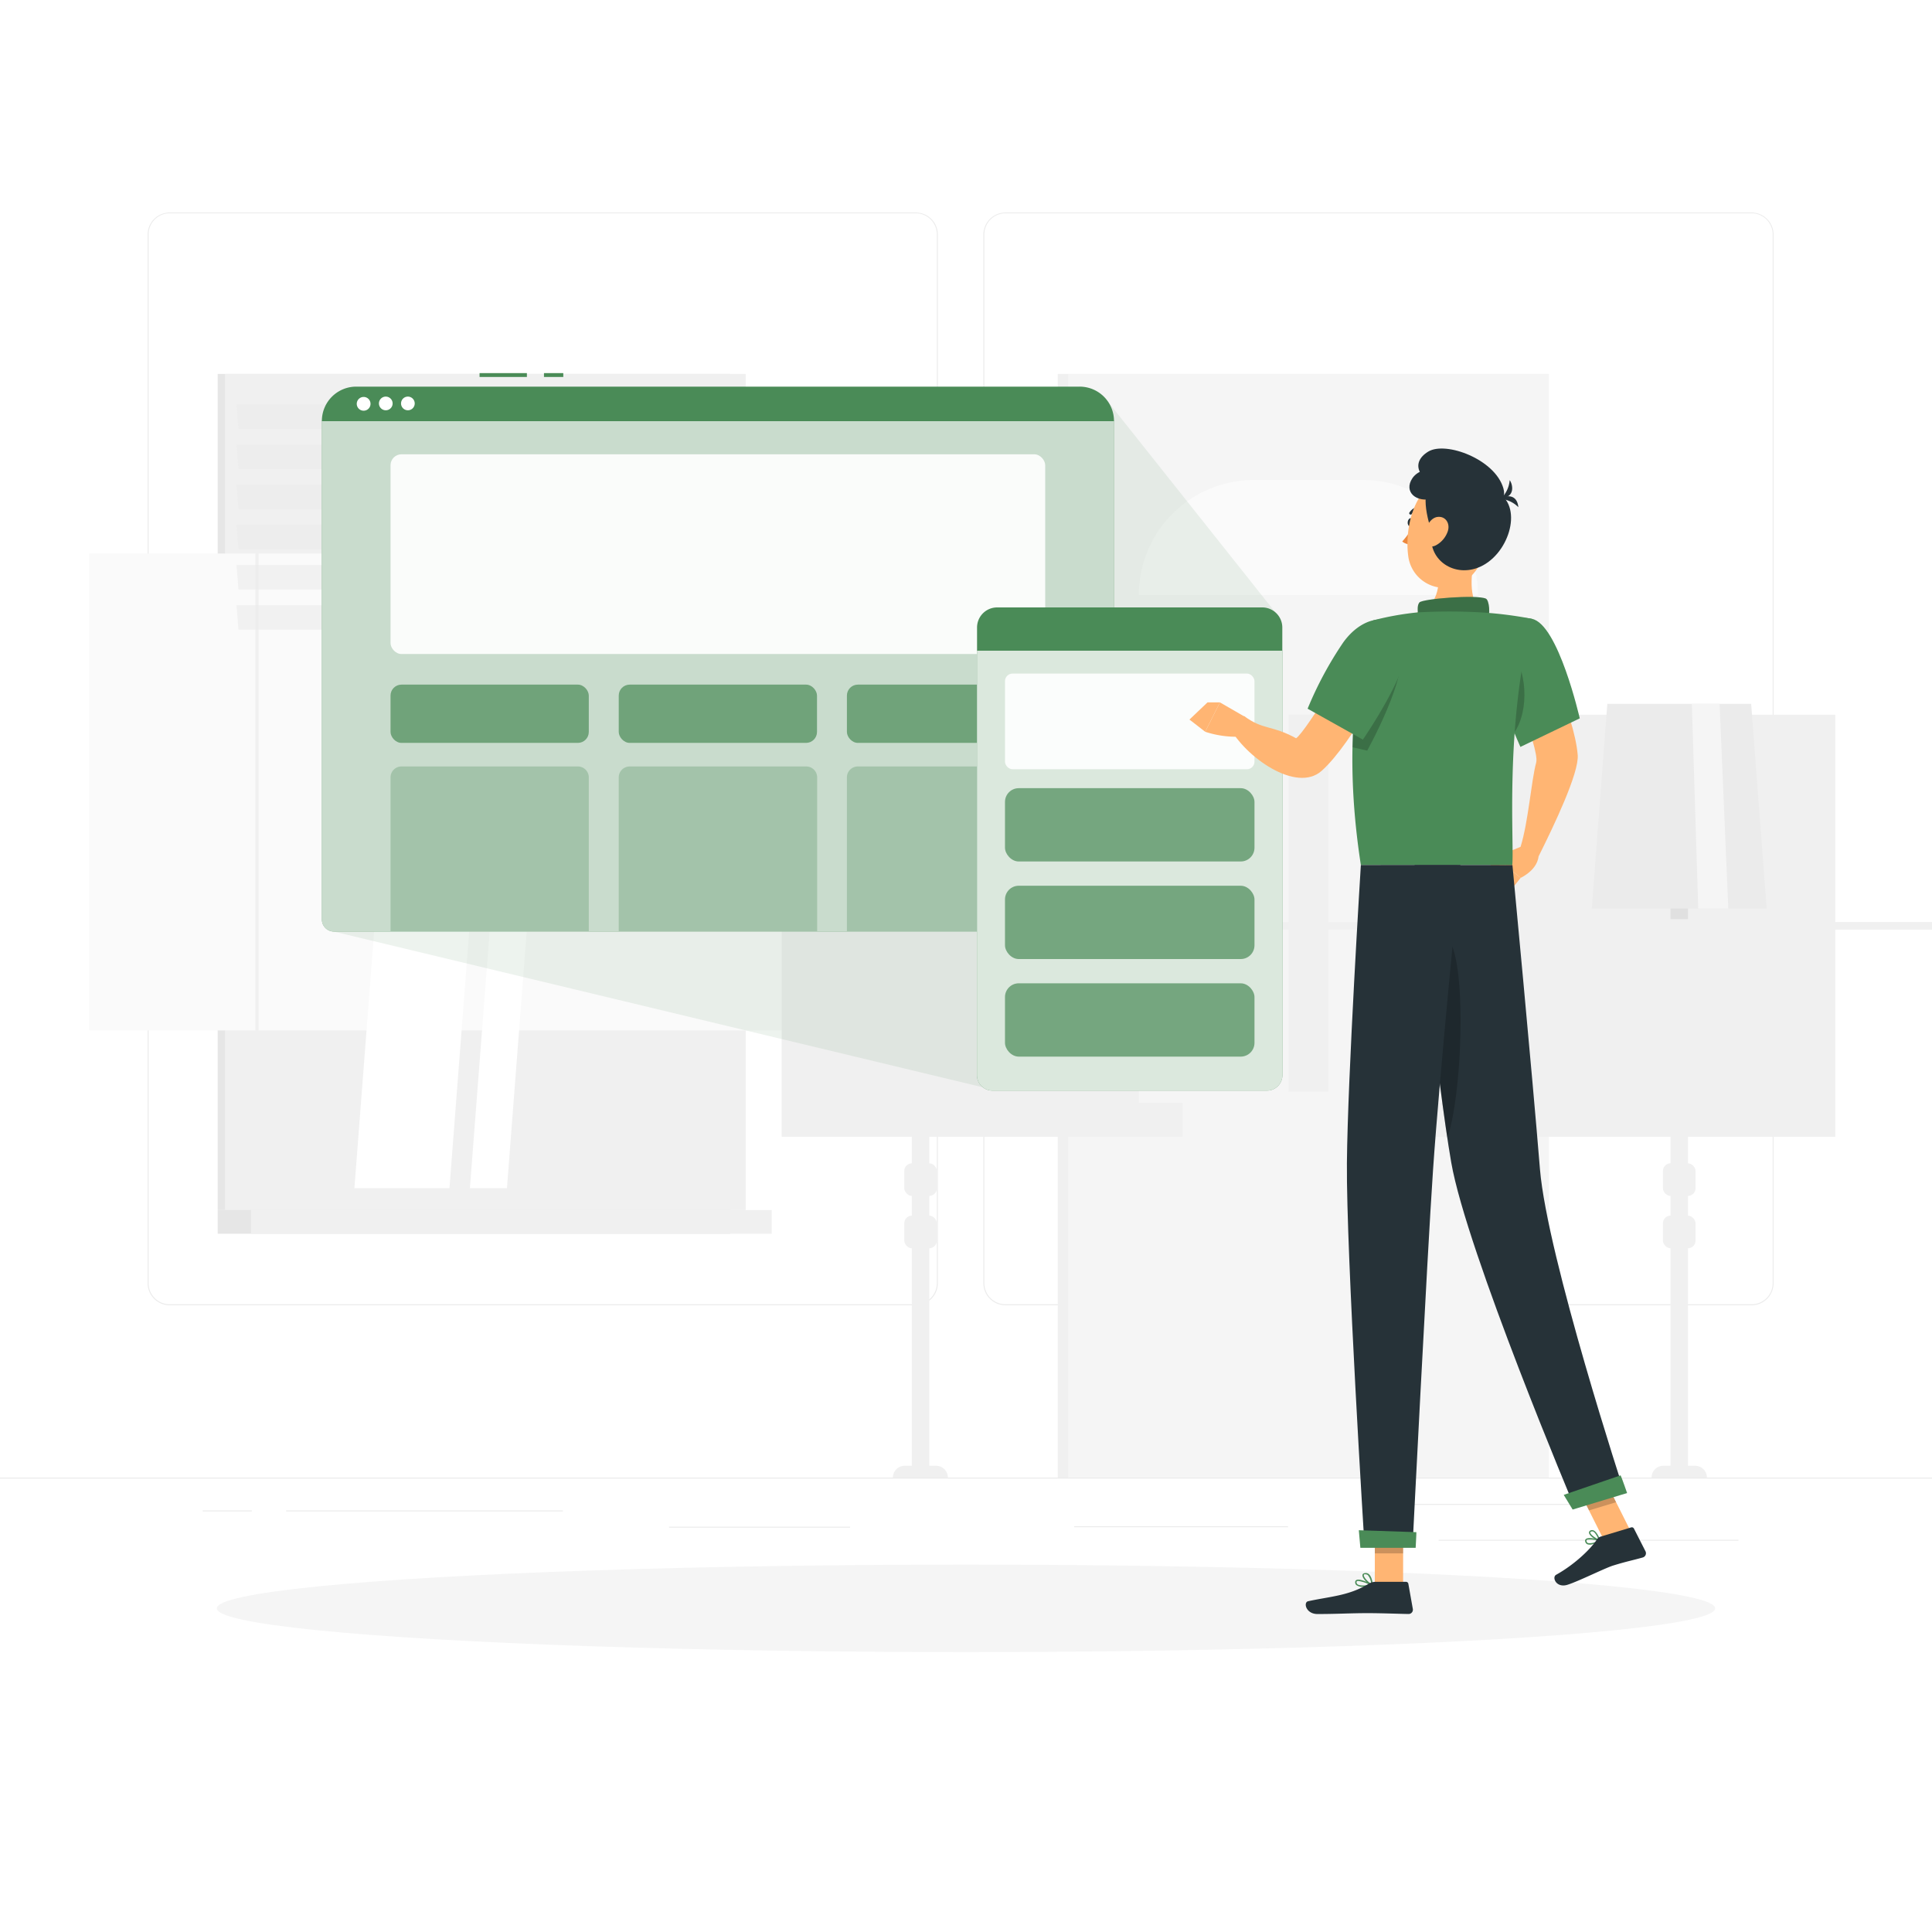 <svg class="animated" id="freepik_stories-responsive" xmlns="http://www.w3.org/2000/svg" viewBox="0 0 500 500" version="1.1" xmlns:xlink="http://www.w3.org/1999/xlink" xmlns:svgjs="http://svgjs.com/svgjs"><style>svg#freepik_stories-responsive:not(.animated) .animable {opacity: 0;}svg#freepik_stories-responsive.animated #freepik--Responsive--inject-2 {animation: 1.5s Infinite  linear floating;animation-delay: 0s;}            @keyframes floating {                0% {                    opacity: 1;                    transform: translateY(0px);                }                50% {                    transform: translateY(-10px);                }                100% {                    opacity: 1;                    transform: translateY(0px);                }            }        </style><g id="freepik--background-complete--inject-2" class="animable" style="transform-origin: 250px 226.87px;"><rect y="382.4" width="500" height="0.25" style="fill: rgb(235, 235, 235); transform-origin: 250px 382.525px;" id="elo1yrswbf1xp" class="animable"></rect><rect x="372.33" y="398.49" width="77.57" height="0.25" style="fill: rgb(235, 235, 235); transform-origin: 411.115px 398.615px;" id="el9okpmziuzlp" class="animable"></rect><rect x="278" y="394.99" width="55.33" height="0.25" style="fill: rgb(235, 235, 235); transform-origin: 305.665px 395.115px;" id="el4z2sx880xks" class="animable"></rect><rect x="356.76" y="389.21" width="59.02" height="0.25" style="fill: rgb(235, 235, 235); transform-origin: 386.27px 389.335px;" id="elkibaemnurv" class="animable"></rect><rect x="52.46" y="390.89" width="12.69" height="0.25" style="fill: rgb(235, 235, 235); transform-origin: 58.805px 391.015px;" id="elz3t0edy0qve" class="animable"></rect><rect x="74.06" y="390.89" width="71.61" height="0.25" style="fill: rgb(235, 235, 235); transform-origin: 109.865px 391.015px;" id="elsmjb3bkjja" class="animable"></rect><rect x="173.16" y="395.11" width="46.84" height="0.25" style="fill: rgb(235, 235, 235); transform-origin: 196.58px 395.235px;" id="ela6bejuhc6nn" class="animable"></rect><path d="M237,337.8H43.91a5.71,5.71,0,0,1-5.7-5.71V60.66A5.71,5.71,0,0,1,43.91,55H237a5.71,5.71,0,0,1,5.71,5.71V332.09A5.71,5.71,0,0,1,237,337.8ZM43.91,55.2a5.46,5.46,0,0,0-5.45,5.46V332.09a5.46,5.46,0,0,0,5.45,5.46H237a5.47,5.47,0,0,0,5.46-5.46V60.66A5.47,5.47,0,0,0,237,55.2Z" style="fill: rgb(235, 235, 235); transform-origin: 140.46px 196.4px;" id="elsxawd2ld4sq" class="animable"></path><path d="M453.31,337.8H260.21a5.72,5.72,0,0,1-5.71-5.71V60.66A5.72,5.72,0,0,1,260.21,55h193.1A5.71,5.71,0,0,1,459,60.66V332.09A5.71,5.71,0,0,1,453.31,337.8ZM260.21,55.2a5.47,5.47,0,0,0-5.46,5.46V332.09a5.47,5.47,0,0,0,5.46,5.46h193.1a5.47,5.47,0,0,0,5.46-5.46V60.66a5.47,5.47,0,0,0-5.46-5.46Z" style="fill: rgb(235, 235, 235); transform-origin: 356.75px 196.4px;" id="elizrla6xftdh" class="animable"></path><rect x="56.34" y="96.78" width="132.59" height="216.38" style="fill: rgb(230, 230, 230); transform-origin: 122.635px 204.97px;" id="elorurufg2rwq" class="animable"></rect><rect x="58.23" y="96.78" width="134.75" height="216.38" style="fill: rgb(240, 240, 240); transform-origin: 125.605px 204.97px;" id="elyq7d0e0a6w9" class="animable"></rect><rect x="56.34" y="313.16" width="132.59" height="6.13" style="fill: rgb(230, 230, 230); transform-origin: 122.635px 316.225px;" id="elua3lxzpfbx" class="animable"></rect><rect x="64.97" y="313.16" width="134.75" height="6.13" style="fill: rgb(240, 240, 240); transform-origin: 132.345px 316.225px;" id="el3t348933gpf" class="animable"></rect><g id="ellok88j76uc"><rect x="23.08" y="143.26" width="205.05" height="123.42" style="fill: rgb(250, 250, 250); transform-origin: 125.605px 204.97px; transform: rotate(90deg);" class="animable"></rect></g><polygon points="91.72 307.49 107.49 102.44 132.09 102.44 116.32 307.49 91.72 307.49" style="fill: rgb(255, 255, 255); transform-origin: 111.905px 204.965px;" id="el3wr4gptqfrj" class="animable"></polygon><path d="M66.52,301.85a.4.4,0,0,1-.41-.4V106.13a.41.41,0,1,1,.81,0V301.45A.4.4,0,0,1,66.52,301.85Z" style="fill: rgb(240, 240, 240); transform-origin: 66.515px 203.753px;" id="el2s8i15qqt3n" class="animable"></path><polygon points="121.61 307.49 137.37 102.44 146.96 102.44 131.2 307.49 121.61 307.49" style="fill: rgb(255, 255, 255); transform-origin: 134.285px 204.965px;" id="elim9pnu2grc" class="animable"></polygon><g id="elzpner5z60ve"><rect x="84.43" y="204.61" width="205.05" height="0.72" style="fill: rgb(230, 230, 230); transform-origin: 186.955px 204.97px; transform: rotate(90deg);" class="animable"></rect></g><g id="eljm40bzbgy7"><polygon points="194.32 110.98 61.73 110.98 61.2 104.64 193.8 104.64 194.32 110.98" style="fill: rgb(235, 235, 235); opacity: 0.6; transform-origin: 127.76px 107.81px;" class="animable"></polygon></g><g id="el7ji3ikd3hvb"><polygon points="194.32 121.38 61.73 121.38 61.2 115.04 193.8 115.04 194.32 121.38" style="fill: rgb(235, 235, 235); opacity: 0.6; transform-origin: 127.76px 118.21px;" class="animable"></polygon></g><g id="elydz2fu70u5k"><polygon points="194.32 131.77 61.73 131.77 61.2 125.43 193.8 125.43 194.32 131.77" style="fill: rgb(235, 235, 235); opacity: 0.6; transform-origin: 127.76px 128.6px;" class="animable"></polygon></g><g id="elrfwngbguq5"><polygon points="194.32 142.17 61.73 142.17 61.2 135.83 193.8 135.83 194.32 142.17" style="fill: rgb(235, 235, 235); opacity: 0.6; transform-origin: 127.76px 139px;" class="animable"></polygon></g><g id="elff2zun7j8l8"><polygon points="194.32 152.56 61.73 152.56 61.2 146.22 193.8 146.22 194.32 152.56" style="fill: rgb(235, 235, 235); opacity: 0.6; transform-origin: 127.76px 149.39px;" class="animable"></polygon></g><g id="elub0v2pjt9wb"><polygon points="194.32 162.96 61.73 162.96 61.2 156.62 193.8 156.62 194.32 162.96" style="fill: rgb(235, 235, 235); opacity: 0.6; transform-origin: 127.76px 159.79px;" class="animable"></polygon></g><rect x="273.75" y="96.78" width="127.06" height="285.62" style="fill: rgb(240, 240, 240); transform-origin: 337.28px 239.59px;" id="elsb198q7awhl" class="animable"></rect><rect x="276.44" y="96.78" width="124.38" height="285.62" style="fill: rgb(245, 245, 245); transform-origin: 338.63px 239.59px;" id="elw4uxt5id2fq" class="animable"></rect><g id="elllxcghdxk4"><rect x="202.3" y="184.98" width="272.66" height="109.22" style="fill: rgb(240, 240, 240); transform-origin: 338.63px 239.59px; transform: rotate(90deg);" class="animable"></rect></g><path d="M294.75,154h0a29.78,29.78,0,0,1,29.78-29.78h28.2A29.77,29.77,0,0,1,382.5,154H294.75Z" style="fill: rgb(250, 250, 250); transform-origin: 338.625px 139.11px;" id="el6jc72e656jf" class="animable"></path><g id="el20xqk50su17"><rect x="306.06" y="282.52" width="65.14" height="87.75" style="fill: rgb(245, 245, 245); transform-origin: 338.63px 326.395px; transform: rotate(90deg);" class="animable"></rect></g><g id="elu4zaqm0z82"><rect x="294.75" y="172.33" width="38.71" height="113.09" style="fill: rgb(245, 245, 245); transform-origin: 314.105px 228.875px; transform: rotate(180deg);" class="animable"></rect></g><g id="el39nbbwh6vv9"><rect x="343.8" y="172.33" width="38.71" height="113.09" style="fill: rgb(245, 245, 245); transform-origin: 363.155px 228.875px; transform: rotate(180deg);" class="animable"></rect></g><path d="M368.46,228.37h15.86a2.46,2.46,0,0,0,2.46-2.46h0a2.47,2.47,0,0,0-2.46-2.46H368.46a2.46,2.46,0,0,0-2.45,2.46h0A2.46,2.46,0,0,0,368.46,228.37Z" style="fill: rgb(224, 224, 224); transform-origin: 376.395px 225.91px;" id="el3pjvl66n7lj" class="animable"></path><g id="elas0ff3qh14j"><rect x="255.92" y="238.61" width="272.66" height="1.97" style="fill: rgb(240, 240, 240); transform-origin: 392.25px 239.595px; transform: rotate(90deg);" class="animable"></rect></g><polygon points="457.21 235.1 411.96 235.1 415.97 182.15 453.2 182.15 457.21 235.1" style="fill: rgb(235, 235, 235); transform-origin: 434.585px 208.625px;" id="ele2c3yrut8ja" class="animable"></polygon><polygon points="447.28 235.1 439.5 235.1 437.85 182.15 445.03 182.15 447.28 235.1" style="fill: rgb(245, 245, 245); transform-origin: 442.565px 208.625px;" id="elfgkw81qcjkr" class="animable"></polygon><rect x="432.32" y="235.1" width="4.53" height="147.3" style="fill: rgb(240, 240, 240); transform-origin: 434.585px 308.75px;" id="elhe6jzwnyy5t" class="animable"></rect><rect x="430.36" y="301.06" width="8.45" height="8.45" rx="2" style="fill: rgb(240, 240, 240); transform-origin: 434.585px 305.285px;" id="elpgufi8bxqx" class="animable"></rect><rect x="430.36" y="314.6" width="8.45" height="8.45" rx="2" style="fill: rgb(240, 240, 240); transform-origin: 434.585px 318.825px;" id="elioydc298pf" class="animable"></rect><path d="M441.75,382.4H427.42a3.06,3.06,0,0,1,3.05-3.06h8.22a3.06,3.06,0,0,1,3.06,3.06Z" style="fill: rgb(240, 240, 240); transform-origin: 434.585px 380.87px;" id="el02m29a99brql" class="animable"></path><rect x="432.32" y="235.1" width="4.53" height="2.77" style="fill: rgb(224, 224, 224); transform-origin: 434.585px 236.485px;" id="el4mv71inwggk" class="animable"></rect><polygon points="260.87 235.1 215.62 235.1 219.63 182.15 256.86 182.15 260.87 235.1" style="fill: rgb(235, 235, 235); transform-origin: 238.245px 208.625px;" id="elytl7kpyt1" class="animable"></polygon><polygon points="250.94 235.1 243.16 235.1 241.51 182.15 248.69 182.15 250.94 235.1" style="fill: rgb(245, 245, 245); transform-origin: 246.225px 208.625px;" id="elyshl0trjuu" class="animable"></polygon><rect x="235.98" y="235.1" width="4.53" height="147.3" style="fill: rgb(240, 240, 240); transform-origin: 238.245px 308.75px;" id="elpa0r55xuc8r" class="animable"></rect><rect x="234.02" y="301.06" width="8.45" height="8.45" rx="2" style="fill: rgb(240, 240, 240); transform-origin: 238.245px 305.285px;" id="elqa56syhvd5c" class="animable"></rect><rect x="234.02" y="314.6" width="8.45" height="8.45" rx="2" style="fill: rgb(240, 240, 240); transform-origin: 238.245px 318.825px;" id="elonnb89nmfcb" class="animable"></rect><path d="M245.41,382.4H231.08a3.06,3.06,0,0,1,3-3.06h8.23a3.06,3.06,0,0,1,3,3.06Z" style="fill: rgb(240, 240, 240); transform-origin: 238.245px 380.87px;" id="el48qn9uqogtf" class="animable"></path><rect x="235.98" y="235.1" width="4.53" height="2.77" style="fill: rgb(224, 224, 224); transform-origin: 238.245px 236.485px;" id="eljlmhodkb5jk" class="animable"></rect></g><g id="freepik--Shadow--inject-2" class="animable" style="transform-origin: 250px 416.24px;"><ellipse id="freepik--path--inject-2" cx="250" cy="416.24" rx="193.89" ry="11.32" style="fill: rgb(245, 245, 245); transform-origin: 250px 416.24px;" class="animable"></ellipse></g><g id="freepik--Responsive--inject-2" class="animable" style="transform-origin: 207.595px 189.405px;"><g id="elzh2lexakb7"><polygon points="286.61 103.8 284.73 161.54 330 158.41 286.61 103.8" style="fill: rgb(74, 139, 87); opacity: 0.1; transform-origin: 307.365px 132.67px;" class="animable"></polygon></g><g id="elle85ukcfgsc"><polygon points="254.5 281.43 255.67 238.72 86.09 241.02 254.5 281.43" style="fill: rgb(74, 139, 87); opacity: 0.1; transform-origin: 170.88px 260.075px;" class="animable"></polygon></g><path d="M83.3,108.95h205a0,0,0,0,1,0,0v129a3.14,3.14,0,0,1-3.14,3.14H86.44a3.14,3.14,0,0,1-3.14-3.14v-129a0,0,0,0,1,0,0Z" style="fill: rgb(74, 139, 87); transform-origin: 185.8px 175.02px;" id="el9dl3w182agq" class="animable"></path><g id="el5jbjy90g834"><path d="M83.3,108.95h205a0,0,0,0,1,0,0v129a3.14,3.14,0,0,1-3.14,3.14H86.44a3.14,3.14,0,0,1-3.14-3.14v-129a0,0,0,0,1,0,0Z" style="fill: rgb(255, 255, 255); opacity: 0.7; transform-origin: 185.8px 175.02px;" class="animable"></path></g><g id="eltchuunzrpsm"><rect x="101.07" y="117.57" width="169.43" height="51.69" rx="2.83" style="fill: rgb(255, 255, 255); opacity: 0.9; transform-origin: 185.785px 143.415px;" class="animable"></rect></g><g id="el3f3yqo6veun"><rect x="101.07" y="177.18" width="51.31" height="15.08" rx="2.83" style="fill: rgb(74, 139, 87); opacity: 0.7; transform-origin: 126.725px 184.72px;" class="animable"></rect></g><g id="elnt19tapb6de"><rect x="160.13" y="177.18" width="51.31" height="15.08" rx="2.83" style="fill: rgb(74, 139, 87); opacity: 0.7; transform-origin: 185.785px 184.72px;" class="animable"></rect></g><g id="elhstnb3zyxyu"><rect x="219.18" y="177.18" width="51.31" height="15.08" rx="2.83" style="fill: rgb(74, 139, 87); opacity: 0.7; transform-origin: 244.835px 184.72px;" class="animable"></rect></g><g id="ela3z5qx0dx7l"><path d="M103.9,198.36h45.65a2.83,2.83,0,0,1,2.83,2.83V241a0,0,0,0,1,0,0H101.07a0,0,0,0,1,0,0V201.19A2.83,2.83,0,0,1,103.9,198.36Z" style="fill: rgb(74, 139, 87); opacity: 0.3; transform-origin: 126.725px 219.68px;" class="animable"></path></g><g id="elxaup5wo6c1o"><path d="M163,198.36h45.65a2.83,2.83,0,0,1,2.83,2.83V241a0,0,0,0,1,0,0H160.13a0,0,0,0,1,0,0V201.19A2.83,2.83,0,0,1,163,198.36Z" style="fill: rgb(74, 139, 87); opacity: 0.3; transform-origin: 185.805px 219.68px;" class="animable"></path></g><g id="eluosasa2axw"><path d="M222,198.36h45.65a2.83,2.83,0,0,1,2.83,2.83V241a0,0,0,0,1,0,0H219.18a0,0,0,0,1,0,0V201.19A2.83,2.83,0,0,1,222,198.36Z" style="fill: rgb(74, 139, 87); opacity: 0.3; transform-origin: 244.83px 219.68px;" class="animable"></path></g><rect x="140.78" y="96.56" width="5" height="1" style="fill: rgb(74, 139, 87); transform-origin: 143.28px 97.06px;" id="elxyf3780m9fn" class="animable"></rect><rect x="124.11" y="96.56" width="12.25" height="1" style="fill: rgb(74, 139, 87); transform-origin: 130.235px 97.06px;" id="el828e9856y8i" class="animable"></rect><path d="M279.38,100.06H92.19A8.89,8.89,0,0,0,83.3,109h205A8.89,8.89,0,0,0,279.38,100.06Z" style="fill: rgb(74, 139, 87); transform-origin: 185.8px 104.53px;" id="elw0ccuhq8znh" class="animable"></path><path d="M95.89,104.5a1.78,1.78,0,1,1-1.77-1.77A1.78,1.78,0,0,1,95.89,104.5Z" style="fill: rgb(255, 255, 255); transform-origin: 94.11px 104.51px;" id="eld569yi4hdsu" class="animable"></path><path d="M101.61,104.41a1.77,1.77,0,1,1-1.77-1.77A1.78,1.78,0,0,1,101.61,104.41Z" style="fill: rgb(255, 255, 255); transform-origin: 99.84px 104.41px;" id="eltpbw5mn0b8" class="animable"></path><path d="M107.33,104.41a1.77,1.77,0,1,1-1.77-1.77A1.78,1.78,0,0,1,107.33,104.41Z" style="fill: rgb(255, 255, 255); transform-origin: 105.56px 104.41px;" id="elsp87r12q2ul" class="animable"></path><path d="M252.89,168.38h79a0,0,0,0,1,0,0V278.25a4,4,0,0,1-4,4H256.84a4,4,0,0,1-4-4V168.38A0,0,0,0,1,252.89,168.38Z" style="fill: rgb(74, 139, 87); transform-origin: 292.365px 225.315px;" id="els0eyec5ocdl" class="animable"></path><g id="el9dxk80xiw2t"><path d="M252.89,168.38h79a0,0,0,0,1,0,0V278.25a4,4,0,0,1-4,4H256.84a4,4,0,0,1-4-4V168.38A0,0,0,0,1,252.89,168.38Z" style="fill: rgb(255, 255, 255); opacity: 0.8; transform-origin: 292.365px 225.315px;" class="animable"></path></g><g id="eld4k4q0bhvjl"><rect x="260.09" y="174.32" width="64.57" height="24.76" rx="1.96" style="fill: rgb(255, 255, 255); opacity: 0.9; transform-origin: 292.375px 186.7px;" class="animable"></rect></g><g id="elbpmrz0cuips"><rect x="260.09" y="203.98" width="64.57" height="18.97" rx="3.56" style="fill: rgb(74, 139, 87); opacity: 0.7; transform-origin: 292.375px 213.465px;" class="animable"></rect></g><g id="elr4gwp0vtt2c"><rect x="260.09" y="229.23" width="64.57" height="18.97" rx="3.56" style="fill: rgb(74, 139, 87); opacity: 0.7; transform-origin: 292.375px 238.715px;" class="animable"></rect></g><g id="ele2v6w7d90wf"><rect x="260.09" y="254.48" width="64.57" height="18.97" rx="3.56" style="fill: rgb(74, 139, 87); opacity: 0.7; transform-origin: 292.375px 263.965px;" class="animable"></rect></g><path d="M258.08,157.2h68.58a5.2,5.2,0,0,1,5.2,5.2v6a0,0,0,0,1,0,0h-79a0,0,0,0,1,0,0v-6A5.2,5.2,0,0,1,258.08,157.2Z" style="fill: rgb(74, 139, 87); transform-origin: 292.36px 162.8px;" id="elwa2i2x5j77" class="animable"></path></g><g id="freepik--Character--inject-2" class="animable" style="transform-origin: 366.9px 266.895px;"><polygon points="363.12 410.23 355.8 410.23 355.81 393.26 363.14 393.26 363.12 410.23" style="fill: rgb(255, 181, 115); transform-origin: 359.47px 401.745px;" id="elyolo7kczzhp" class="animable"></polygon><polygon points="421.98 396.22 414.97 398.34 407.25 382.95 414.26 380.83 421.98 396.22" style="fill: rgb(255, 181, 115); transform-origin: 414.615px 389.585px;" id="elavwzcjtg1p" class="animable"></polygon><path d="M412.26,399.61a2.21,2.21,0,0,1-1.45.05,1,1,0,0,1-.57-.79.58.58,0,0,1,.17-.56c.66-.63,3.29.09,3.59.17a.19.19,0,0,1,.12.15.19.19,0,0,1-.09.17A8.56,8.56,0,0,1,412.26,399.61Zm-1.42-1.15a.42.42,0,0,0-.21.11.21.21,0,0,0-.05.22.68.68,0,0,0,.38.55,3.47,3.47,0,0,0,2.52-.63A6.8,6.8,0,0,0,410.84,398.46Z" style="fill: rgb(74, 139, 87); transform-origin: 412.172px 398.906px;" id="elr63leuhqz3a" class="animable"></path><path d="M414,398.82h-.09c-.82-.18-2.62-1.31-2.68-2.15a.6.6,0,0,1,.42-.6.88.88,0,0,1,.76,0c1,.42,1.68,2.42,1.71,2.51a.2.2,0,0,1,0,.18Zm-2.15-2.45a.13.13,0,0,0-.08,0c-.2.09-.2.19-.2.24,0,.49,1.23,1.4,2.09,1.74-.23-.58-.76-1.71-1.39-2A.61.61,0,0,0,411.84,396.37Z" style="fill: rgb(74, 139, 87); transform-origin: 412.685px 397.402px;" id="el8zxvgce6llr" class="animable"></path><path d="M414.26,397.67l7.88-2.38a.61.61,0,0,1,.72.3l3,5.9a1.14,1.14,0,0,1-.7,1.58c-2.76.78-4.14,1-7.61,2.07-2.13.64-9,4.1-11.9,5s-4.08-1.94-2.94-2.58c5.09-2.83,9.2-7,10.53-9.1A1.86,1.86,0,0,1,414.26,397.67Z" style="fill: rgb(38, 50, 56); transform-origin: 414.125px 402.789px;" id="elqi6nm06ccg8" class="animable"></path><path d="M352.78,410.66a2.66,2.66,0,0,1-1.76-.45.91.91,0,0,1-.29-.84.55.55,0,0,1,.31-.46c.91-.5,3.79,1,4.11,1.17a.16.16,0,0,1,.09.18.18.18,0,0,1-.15.14A12,12,0,0,1,352.78,410.66Zm-1.26-1.51a.75.75,0,0,0-.33.06.26.26,0,0,0-.12.19.66.66,0,0,0,.19.56c.43.4,1.64.46,3.26.19A9.22,9.22,0,0,0,351.52,409.15Z" style="fill: rgb(74, 139, 87); transform-origin: 352.98px 409.741px;" id="elx4id7gn25b" class="animable"></path><path d="M355.06,410.41l-.07,0c-.87-.4-2.55-2-2.38-2.81,0-.19.19-.44.67-.48a1.19,1.19,0,0,1,1,.29c.89.77,1,2.74,1,2.83a.18.18,0,0,1-.08.15A.21.21,0,0,1,355.06,410.41Zm-1.66-3h-.1c-.32,0-.34.16-.35.2-.1.49,1,1.74,1.91,2.28a3.9,3.9,0,0,0-.87-2.26A.87.87,0,0,0,353.4,407.44Z" style="fill: rgb(74, 139, 87); transform-origin: 353.939px 408.758px;" id="elnq8c95d6ppo" class="animable"></path><path d="M355.88,409.38h8a.6.6,0,0,1,.6.5l1.16,6.52a1.11,1.11,0,0,1-1.11,1.3c-2.88-.05-7-.22-10.67-.22-4.24,0-7.92.23-12.89.23-3,0-3.71-3-2.44-3.31,5.79-1.26,10.47-1.39,15.56-4.45A3.54,3.54,0,0,1,355.88,409.38Z" style="fill: rgb(38, 50, 56); transform-origin: 351.793px 413.545px;" id="elvg1w2q5ibk8" class="animable"></path><path d="M381.94,142.92c-1.29,5.36-2.1,12,1.49,15.58,0,0-2.39,5.44-12.35,5.44-9.1,0-4.31-5.44-4.31-5.44,6-1.42,6.05-8.82,5.2-13Z" style="fill: rgb(255, 181, 115); transform-origin: 374.47px 153.43px;" id="eleh3hwzou3tq" class="animable"></path><g id="elx4i7zghzto"><polygon points="355.81 393.27 355.8 402.01 363.13 402.01 363.14 393.27 355.81 393.27" style="opacity: 0.2; transform-origin: 359.47px 397.64px;" class="animable"></polygon></g><g id="elqyt4wda0yeo"><polygon points="414.26 380.83 407.25 382.96 411.23 390.89 418.25 388.77 414.26 380.83" style="opacity: 0.2; transform-origin: 412.75px 385.86px;" class="animable"></polygon></g><path d="M398.08,165.2l-9.4,5.4s9.86,23,8.89,26.72c-1.33,5-2,15.21-4.05,21.84.81.91,3.55,2.54,4.65,2.5,4-8,10.52-21.65,10.14-26.28C407.45,184.8,398.08,165.2,398.08,165.2Z" style="fill: rgb(255, 181, 115); transform-origin: 398.503px 193.43px;" id="el2lsrd3huw6s" class="animable"></path><path d="M393.52,219.16l-6.44,2.66,6.46,5.37s5.56-2.51,4.54-7.23Z" style="fill: rgb(255, 181, 115); transform-origin: 392.642px 223.175px;" id="el6u64k29gf9e" class="animable"></path><polygon points="383.48 227.58 389.57 232.15 393.54 227.19 387.08 221.82 383.48 227.58" style="fill: rgb(255, 181, 115); transform-origin: 388.51px 226.985px;" id="el5aefx5etc7i" class="animable"></polygon><path d="M396.48,160.16c6.82,1.39,12.36,25.75,12.36,25.75l-15.36,7.39s-5.26-11.74-7.58-20.36C383.48,163.9,389.16,158.67,396.48,160.16Z" style="fill: rgb(74, 139, 87); transform-origin: 397.087px 176.604px;" id="elbhwn9u6o1yo" class="animable"></path><g id="el8pqj207fu5a"><path d="M391,168.54c-2.86-3-1.56,8.94-.84,16.88.61,1.58,1.2,3,1.71,4.21C396,183.65,395,172.74,391,168.54Z" style="opacity: 0.2; transform-origin: 391.878px 178.848px;" class="animable"></path></g><path d="M367,160.72c0-2.6-.38-3.83.33-4.79s14.79-2.1,17.22-1c.83.37,1.31,4.11.27,5.78C383.3,163.13,367,160.72,367,160.72Z" style="fill: rgb(74, 139, 87); transform-origin: 376.156px 158.134px;" id="elop6wb513r3e" class="animable"></path><g id="elqn5w2ncobaq"><path d="M367,160.72c0-2.6-.38-3.83.33-4.79s14.79-2.1,17.22-1c.83.37,1.31,4.11.27,5.78C383.3,163.13,367,160.72,367,160.72Z" style="opacity: 0.2; transform-origin: 376.156px 158.134px;" class="animable"></path></g><path d="M355.41,160.54s-9.62,22.12-3.22,63.32h39.19c.53-6-2-35.36,5.1-63.7a100.48,100.48,0,0,0-13.05-1.66,144.58,144.58,0,0,0-16.66,0A74.87,74.87,0,0,0,355.41,160.54Z" style="fill: rgb(74, 139, 87); transform-origin: 373.237px 191.06px;" id="el3dss8vb6yem" class="animable"></path><path d="M361,170.82l-9.71-3.91s-13.12,22.28-15.86,24.15c-6.35-3.48-8.48-2.07-13.42-5.72-1.25.13-3.2,1.87-3.86,2.76,4,7.7,17.29,17.23,23.86,11.42C350.14,192.33,361,170.82,361,170.82Z" style="fill: rgb(255, 181, 115); transform-origin: 339.575px 184.11px;" id="elz8mangsi04" class="animable"></path><g id="elv0wz9yh10zf"><path d="M362.22,168.18c-1.46-3.76-4.52-5.33-7.83-4.78-1.46,4.61-4,14.74-4.36,30l3.8.86S364.73,174.61,362.22,168.18Z" style="opacity: 0.2; transform-origin: 356.313px 178.777px;" class="animable"></path></g><path d="M363.89,165.55c2.18,6.56-11.18,25.86-11.18,25.86l-14.3-8a94.2,94.2,0,0,1,9.22-17.15C353.16,158.57,361.5,158.36,363.89,165.55Z" style="fill: rgb(74, 139, 87); transform-origin: 351.27px 175.865px;" id="eleb9tubo1qtu" class="animable"></path><path d="M322.25,185.55l-6.53-3.77-3.82,7.6a25.71,25.71,0,0,0,8.18,1.29Z" style="fill: rgb(255, 181, 115); transform-origin: 317.075px 186.225px;" id="el9jk66rbwhdu" class="animable"></path><polygon points="312.5 181.78 307.83 186.22 311.9 189.38 315.72 181.78 312.5 181.78" style="fill: rgb(255, 181, 115); transform-origin: 311.775px 185.58px;" id="elkajjzxouet" class="animable"></polygon><path d="M365.7,135.21c-.06.59-.42,1-.8,1s-.65-.52-.59-1.11.42-1,.81-1S365.76,134.62,365.7,135.21Z" style="fill: rgb(38, 50, 56); transform-origin: 365.005px 135.155px;" id="el4upxs5t9f9s" class="animable"></path><path d="M366.22,135.26a22.21,22.21,0,0,1-3.32,4.88,3.3,3.3,0,0,0,2.76.69Z" style="fill: rgb(237, 137, 62); transform-origin: 364.56px 138.078px;" id="eleabykymdcq4" class="animable"></path><path d="M365,133.17l-.15-.06a.34.34,0,0,1-.08-.48A3.67,3.67,0,0,1,367.6,131a.34.34,0,0,1,.33.35.37.37,0,0,1-.36.35h0a2.88,2.88,0,0,0-2.19,1.32A.37.37,0,0,1,365,133.17Z" style="fill: rgb(38, 50, 56); transform-origin: 366.317px 132.089px;" id="elz8fn96hasgq" class="animable"></path><path d="M385.61,134.7c-1.19,7.22-1.51,11.49-5.54,15a9.39,9.39,0,0,1-15.63-5.89c-.89-6.6,1.19-17.29,8.56-19.77A9.5,9.5,0,0,1,385.61,134.7Z" style="fill: rgb(255, 181, 115); transform-origin: 375.009px 137.794px;" id="ele51fvhs4ld" class="animable"></path><path d="M370.56,137.81c-1.5-4.75-3.45-12.09,1.88-14.81s9.53,1.06,15.34,4.56c6.55,3.94,2.55,16.44-5.35,19.38C375.8,149.41,369.33,144.45,370.56,137.81Z" style="fill: rgb(38, 50, 56); transform-origin: 380.002px 134.828px;" id="elic42j0jm1up" class="animable"></path><path d="M371.14,129c-4.7,1.27-7.94-1.75-5.62-5.23,2.94-4.43,14.5-3.27,18.83,1.52S374.4,132.37,371.14,129Z" style="fill: rgb(38, 50, 56); transform-origin: 374.956px 125.801px;" id="els4bid1mc7pi" class="animable"></path><path d="M372.93,125.5c-5.74-1.06-8.09-5.74-3.28-8.64,4.54-2.73,17.3,2,19.43,9.54S374.67,130.85,372.93,125.5Z" style="fill: rgb(38, 50, 56); transform-origin: 378.165px 123.488px;" id="elveo798ncgk" class="animable"></path><path d="M388.23,129.09c.87-.7,4.33-1.7,4.72,2.17A7.45,7.45,0,0,0,388.23,129.09Z" style="fill: rgb(38, 50, 56); transform-origin: 390.59px 129.846px;" id="elogg3462hvto" class="animable"></path><path d="M390.71,124.27c.69.88,1.67,4.34-2.21,4.71A7.5,7.5,0,0,0,390.71,124.27Z" style="fill: rgb(38, 50, 56); transform-origin: 389.926px 126.625px;" id="elryixlwlrk19" class="animable"></path><path d="M374.69,137.48a6.46,6.46,0,0,1-3.07,3.64c-1.92,1-3.25-.58-3-2.62.21-1.83,1.46-4.57,3.53-4.73S375.32,135.57,374.69,137.48Z" style="fill: rgb(255, 181, 115); transform-origin: 371.728px 137.595px;" id="el2fsb7rdcwdy" class="animable"></path><path d="M366.09,223.86s5.85,56,9.49,77c4,23,32,89.4,32,89.4l12.85-3.88s-20-61.05-21.89-83.79c-2-24.69-7.12-78.7-7.12-78.7Z" style="fill: rgb(38, 50, 56); transform-origin: 393.26px 307.06px;" id="elul9zkv1n02" class="animable"></path><g id="eljm95ek46h1"><path d="M375.1,243.44c-.58-.88-1.13-1.18-1.66-1l-.1,0a1.32,1.32,0,0,0-.34.2,2.69,2.69,0,0,0-.3.29c-.06.06-.11.13-.17.2s-.15.21-.23.33a8.47,8.47,0,0,0-.49.91c-.08.19-.17.39-.25.59s-.2.51-.3.79-.26.76-.38,1.17c0,.11-.07.21-.1.32s-.13.46-.2.69l-.15.6c-.11.4-.21.8-.31,1.22s-.2.91-.3,1.38c0,.16-.07.33-.11.49-.12.6-.24,1.22-.36,1.84h0c1.61,13.94,3.54,29.92,5.22,41.07.12-.36.24-.74.36-1.15a54.73,54.73,0,0,0,1.25-5.64C378.67,273.37,378.86,249.17,375.1,243.44Z" style="opacity: 0.2; transform-origin: 373.673px 268.46px;" class="animable"></path></g><path d="M352.19,223.86s-3.42,54.78-3.61,77.13c-.2,23.24,4.57,99.33,4.57,99.33h12.41s3.75-74.73,5.31-97.56c1.69-24.88,7.08-78.9,7.08-78.9Z" style="fill: rgb(38, 50, 56); transform-origin: 363.262px 312.09px;" id="elmcpn8bgkvc8" class="animable"></path><path d="M366.55,396.52c.05,0-.18,4.05-.18,4.05H352.06l-.4-4.55Z" style="fill: rgb(74, 139, 87); transform-origin: 359.109px 398.295px;" id="elazzlhz8vacs" class="animable"></path><path d="M419.41,381.82c.32.63,1.68,4.58,1.68,4.58L407,390.67l-2.31-3.8Z" style="fill: rgb(74, 139, 87); transform-origin: 412.89px 386.245px;" id="eljcgdaphaxng" class="animable"></path></g><defs>     <filter id="active" height="200%">         <feMorphology in="SourceAlpha" result="DILATED" operator="dilate" radius="2"></feMorphology>                <feFlood flood-color="#32DFEC" flood-opacity="1" result="PINK"></feFlood>        <feComposite in="PINK" in2="DILATED" operator="in" result="OUTLINE"></feComposite>        <feMerge>            <feMergeNode in="OUTLINE"></feMergeNode>            <feMergeNode in="SourceGraphic"></feMergeNode>        </feMerge>    </filter>    <filter id="hover" height="200%">        <feMorphology in="SourceAlpha" result="DILATED" operator="dilate" radius="2"></feMorphology>                <feFlood flood-color="#ff0000" flood-opacity="0.5" result="PINK"></feFlood>        <feComposite in="PINK" in2="DILATED" operator="in" result="OUTLINE"></feComposite>        <feMerge>            <feMergeNode in="OUTLINE"></feMergeNode>            <feMergeNode in="SourceGraphic"></feMergeNode>        </feMerge>            <feColorMatrix type="matrix" values="0   0   0   0   0                0   1   0   0   0                0   0   0   0   0                0   0   0   1   0 "></feColorMatrix>    </filter></defs></svg>